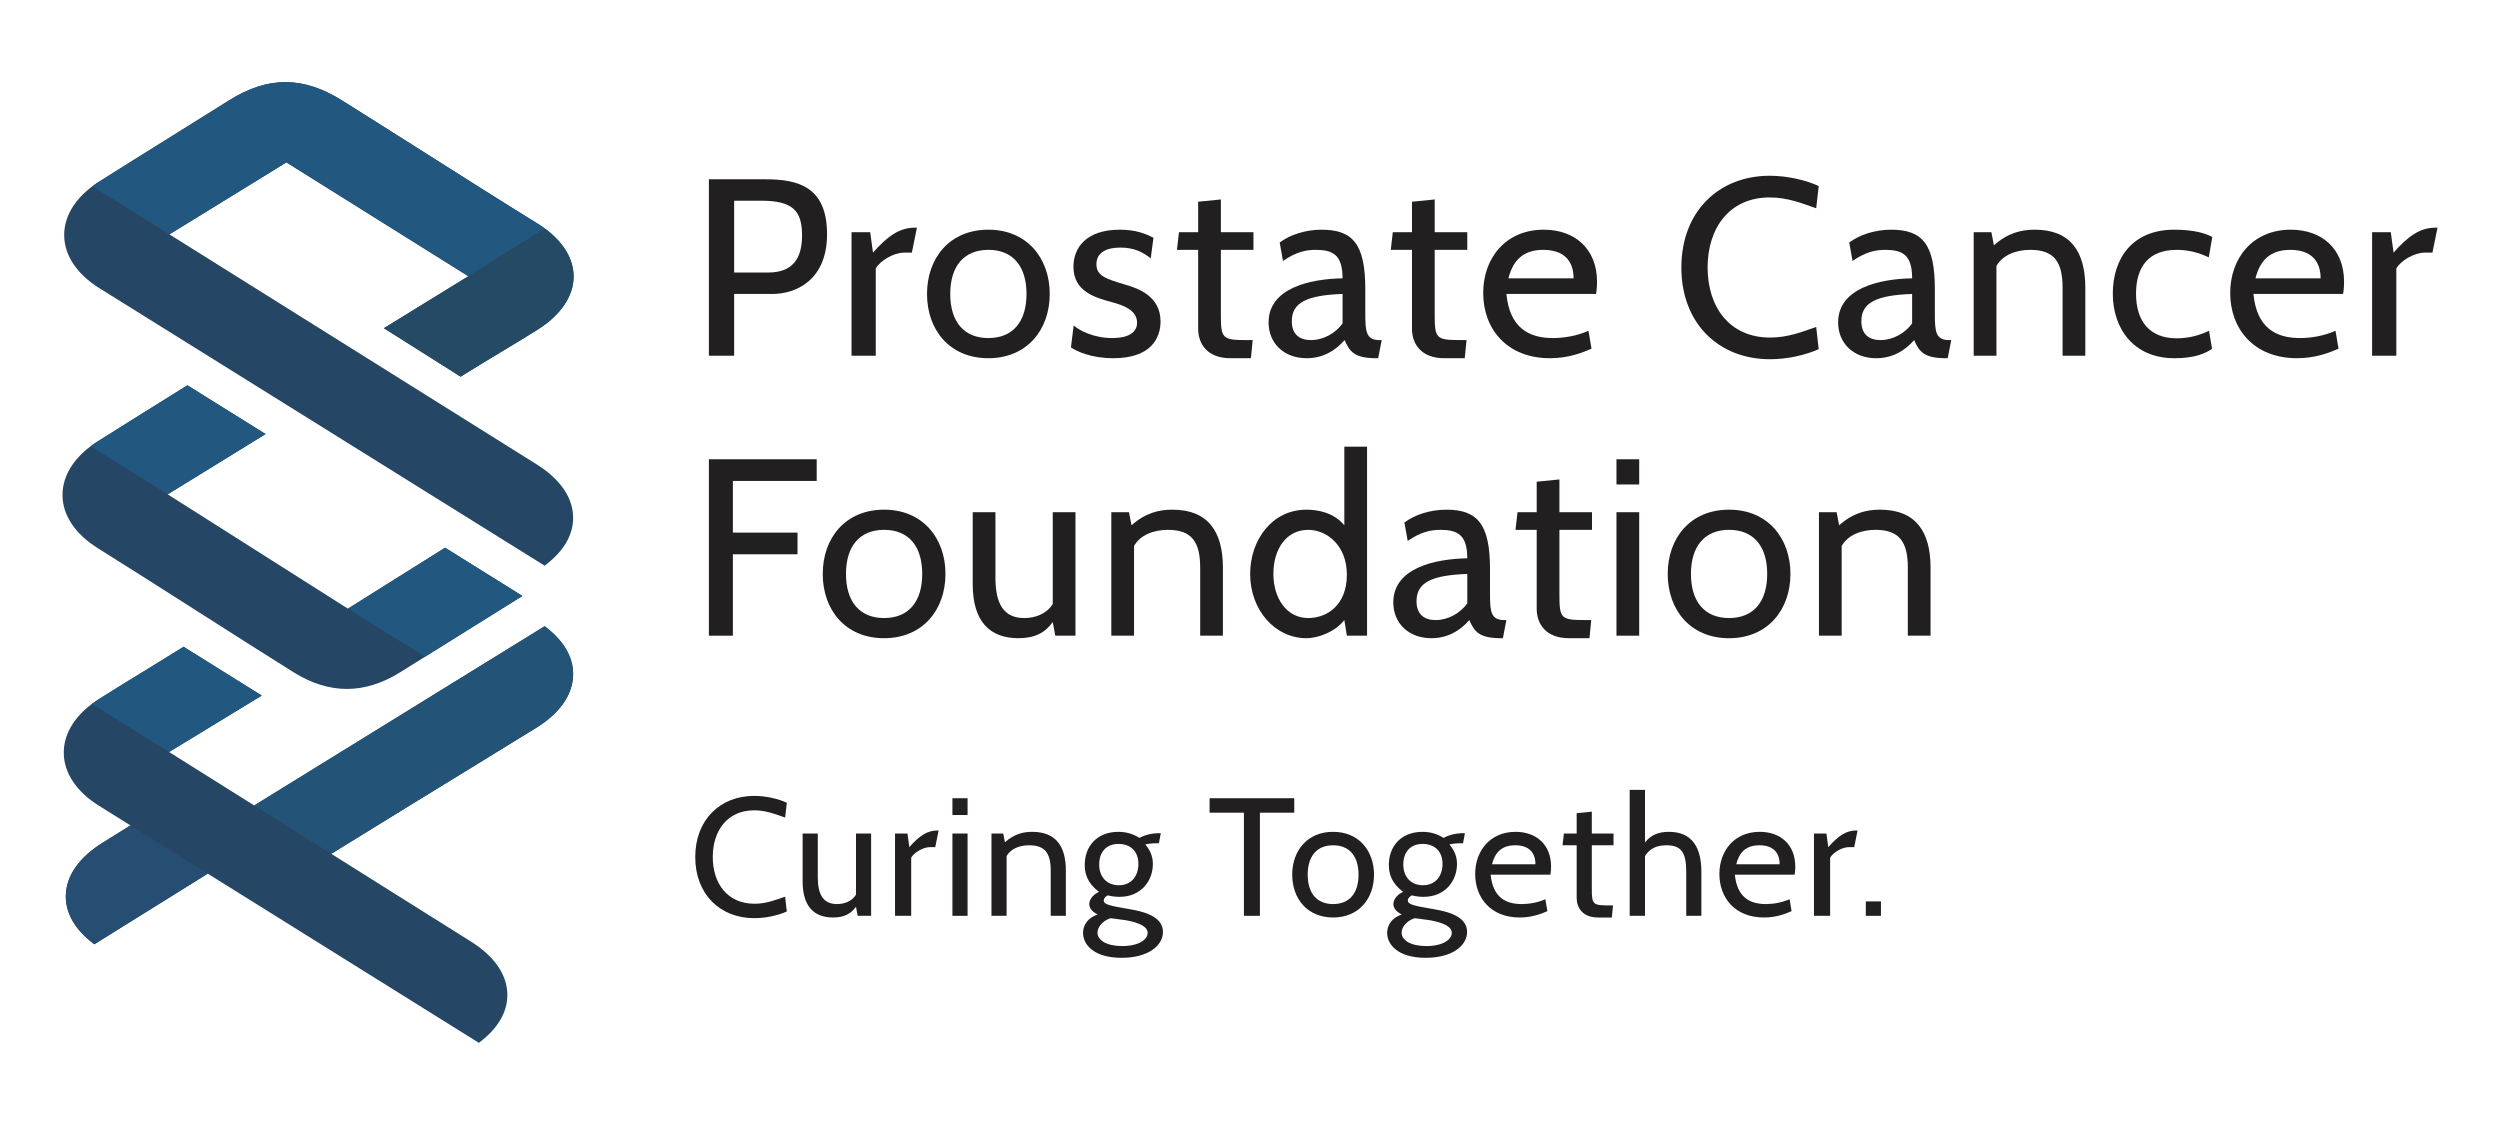 <svg width="160" height="72" viewBox="0 0 160 72" fill="none" xmlns="http://www.w3.org/2000/svg">
<path fill-rule="evenodd" clip-rule="evenodd" d="M35.096 40.267L34.861 40.077L34.604 40.235L16.269 51.549L12.712 49.316L10.82 48.128L16.166 44.873L16.752 44.516L16.17 44.153L14.283 42.975L11.973 41.534L11.748 41.392L11.524 41.533C10.691 42.052 9.932 42.518 9.198 42.967C8.248 43.549 7.35 44.099 6.333 44.741C4.878 45.658 4.079 46.878 4.081 48.174C4.085 49.458 4.885 50.664 6.335 51.569L6.559 51.708L7.487 52.288L8.063 52.648L8.179 52.72L8.349 52.826L8.275 52.872L6.563 53.939C5.105 54.849 4.294 55.973 4.218 57.192C4.149 58.294 4.695 59.35 5.797 60.245L6.033 60.436L6.29 60.276C6.29 60.276 9.251 58.433 12.871 56.178L13.296 55.914C20.483 60.399 30.393 66.583 30.393 66.583L30.65 66.744L30.886 66.553C31.988 65.658 32.534 64.602 32.465 63.499C32.39 62.282 31.579 61.157 30.121 60.247L21.201 54.646C23.644 53.132 27.36 50.854 30.181 49.123C32.246 47.857 33.875 46.858 34.331 46.574C35.789 45.663 36.599 44.538 36.675 43.32C36.744 42.218 36.198 41.161 35.096 40.267ZM16.996 27.781L16.417 27.419L14.241 26.061L12.219 24.798L11.994 24.658L11.77 24.798L10.689 25.472C9.133 26.442 7.788 27.28 6.252 28.25C5.532 28.704 4.971 29.232 4.585 29.819C4.196 30.412 3.999 31.039 4 31.683C4.003 32.968 4.804 34.173 6.253 35.079C7.897 36.105 10.291 37.631 12.607 39.106C14.875 40.551 17.22 42.046 18.797 43.03C19.925 43.735 21.071 44.092 22.201 44.092C23.33 44.092 24.476 43.735 25.604 43.03L28.756 41.061L33.434 38.141L29.501 35.686L28.713 35.194L28.487 35.053L28.262 35.194L22.266 38.954L10.732 31.637L16.415 28.139L16.996 27.781ZM36.675 32.962C36.744 34.065 36.198 35.12 35.096 36.015L34.861 36.206L34.603 36.046C34.35 35.889 9.252 20.248 6.362 18.444C4.911 17.538 4.111 16.333 4.108 15.049C4.105 13.753 4.904 12.533 6.359 11.616C7.888 10.651 9.224 9.818 10.772 8.853C11.959 8.113 13.186 7.348 14.669 6.418C15.917 5.636 17.094 5.256 18.27 5.256C19.442 5.256 20.621 5.636 21.872 6.418C23.242 7.273 25.014 8.396 26.89 9.584C29.569 11.282 32.339 13.038 34.358 14.281C35.871 15.209 36.706 16.418 36.711 17.683C36.716 18.955 35.882 20.178 34.361 21.128C33.417 21.716 32.696 22.149 31.999 22.569C31.316 22.979 30.611 23.403 29.708 23.967L29.482 24.108L29.256 23.966L25.142 21.367L24.569 21.005L25.147 20.65L29.975 17.679L18.329 10.392L10.844 15C14.288 17.158 32.027 28.271 34.331 29.71C35.789 30.62 36.599 31.744 36.675 32.962Z" fill="#254665"/>
<path fill-rule="evenodd" clip-rule="evenodd" d="M10.733 31.637L5.801 28.559C5.943 28.453 6.094 28.349 6.252 28.25C7.789 27.28 9.133 26.442 10.69 25.472L11.77 24.798L11.994 24.658L12.22 24.798L14.241 26.061L16.418 27.419L16.996 27.781L16.415 28.138L10.733 31.637Z" fill="#22577F"/>
<path fill-rule="evenodd" clip-rule="evenodd" d="M29.974 17.679L18.328 10.392L10.842 15L5.91 11.923C6.052 11.817 6.201 11.715 6.358 11.616C7.886 10.651 9.223 9.818 10.771 8.853C11.958 8.113 13.185 7.348 14.668 6.418C15.915 5.636 17.093 5.256 18.268 5.256C19.441 5.256 20.62 5.636 21.871 6.418C23.241 7.273 25.013 8.396 26.889 9.584C29.568 11.282 32.338 13.038 34.357 14.281C34.539 14.393 34.712 14.509 34.874 14.629L29.974 17.679Z" fill="#22577F"/>
<path fill-rule="evenodd" clip-rule="evenodd" d="M29.481 24.108L29.255 23.965L25.142 21.367L24.568 21.005L25.146 20.649L29.975 17.679L34.875 14.628C36.059 15.502 36.706 16.57 36.711 17.683V17.691C36.712 18.959 35.878 20.18 34.36 21.127C33.417 21.716 32.695 22.149 31.998 22.568C31.316 22.979 30.611 23.403 29.707 23.966L29.481 24.108Z" fill="#254A66"/>
<path fill-rule="evenodd" clip-rule="evenodd" d="M27.2 42.032L22.266 38.953L28.26 35.194L28.485 35.053L28.711 35.194L29.5 35.686L33.433 38.142L28.754 41.062L27.2 42.032Z" fill="#22577F"/>
<path fill-rule="evenodd" clip-rule="evenodd" d="M10.825 48.134L5.883 45.05C6.025 44.943 6.175 44.84 6.333 44.741C7.35 44.099 8.248 43.549 9.198 42.967C9.932 42.518 10.691 42.052 11.524 41.533L11.748 41.393L11.973 41.534L14.283 42.975L16.17 44.153L16.751 44.516L16.166 44.873L10.82 48.128L10.827 48.132L10.825 48.134Z" fill="#22577F"/>
<path fill-rule="evenodd" clip-rule="evenodd" d="M6.032 60.436L5.796 60.245C4.757 59.401 4.212 58.413 4.211 57.378C4.211 57.316 4.213 57.254 4.217 57.191C4.293 55.973 5.104 54.849 6.562 53.939L8.274 52.872L8.348 52.826L13.295 55.913L12.87 56.178C9.25 58.432 6.289 60.275 6.289 60.275L6.032 60.436Z" fill="#264E72"/>
<path fill-rule="evenodd" clip-rule="evenodd" d="M21.199 54.645L16.268 51.549L34.603 40.235L34.86 40.077L35.095 40.266C36.135 41.11 36.679 42.099 36.68 43.133C36.681 43.195 36.678 43.258 36.674 43.32C36.598 44.538 35.788 45.663 34.33 46.573C33.874 46.857 32.245 47.857 30.18 49.123C27.358 50.854 23.643 53.132 21.199 54.645Z" fill="#245378"/>
<path fill-rule="evenodd" clip-rule="evenodd" d="M46.985 12.845V17.442H49.15C50.718 17.442 51.332 16.571 51.332 15.055C51.332 13.442 50.686 12.845 48.698 12.845H46.985ZM46.985 18.813V22.765H45.369V11.474H48.989C51.09 11.474 52.931 11.958 52.931 14.99C52.931 17.926 50.944 18.813 49.441 18.813H46.985Z" fill="#221F20"/>
<path fill-rule="evenodd" clip-rule="evenodd" d="M58.36 16.168H57.859C57.196 16.168 56.324 16.684 56.049 17.184V22.765H54.498V14.861H55.693L55.871 16.168C56.825 15.087 57.584 14.571 58.554 14.571H58.683L58.36 16.168Z" fill="#221F20"/>
<path fill-rule="evenodd" clip-rule="evenodd" d="M60.816 18.813C60.816 20.587 61.688 21.636 63.256 21.636C64.824 21.636 65.696 20.587 65.696 18.813C65.696 17.039 64.824 15.99 63.256 15.99C61.688 15.99 60.816 17.039 60.816 18.813ZM59.329 18.813C59.329 16.523 60.767 14.7 63.256 14.7C65.728 14.7 67.183 16.523 67.183 18.813C67.183 21.104 65.728 22.926 63.256 22.926C60.767 22.926 59.329 21.104 59.329 18.813Z" fill="#221F20"/>
<path fill-rule="evenodd" clip-rule="evenodd" d="M68.539 22.233L68.716 20.829C69.056 21.136 69.977 21.636 71.189 21.636C72.207 21.636 72.773 21.281 72.773 20.652C72.773 19.83 71.835 19.523 71.189 19.345C70.106 19.055 68.7 18.668 68.7 17.071C68.7 15.862 69.508 14.7 71.674 14.7C72.724 14.7 73.338 14.974 73.823 15.216L73.645 16.539C73.177 16.152 72.595 15.845 71.706 15.845C70.801 15.845 70.171 16.168 70.171 16.91C70.171 17.652 70.769 17.846 72.013 18.216C72.789 18.442 74.275 18.926 74.275 20.572C74.275 21.62 73.678 22.926 71.254 22.926C69.847 22.926 68.91 22.491 68.539 22.233Z" fill="#221F20"/>
<path fill-rule="evenodd" clip-rule="evenodd" d="M80.059 22.926H78.75C77.248 22.926 76.682 21.991 76.682 21.039V15.99H75.324L75.454 14.861H76.682V12.91L78.136 12.765V14.861H80.221V15.99H78.136V20.152C78.136 21.668 78.233 21.765 79.8 21.765H80.172L80.059 22.926Z" fill="#221F20"/>
<path fill-rule="evenodd" clip-rule="evenodd" d="M85.924 18.813C83.613 18.894 82.676 19.378 82.676 20.555C82.676 21.41 83.177 21.765 83.904 21.765C84.68 21.765 85.456 21.345 85.924 20.701V18.813ZM88.203 22.926H88.09C86.684 22.926 86.377 22.507 86.054 21.765C85.456 22.458 84.648 22.926 83.629 22.926C82.159 22.926 81.189 21.959 81.189 20.636C81.189 18.41 83.904 17.846 85.924 17.813C85.924 16.313 85.31 15.99 84.195 15.99C83.597 15.99 82.951 16.119 82.111 16.7L81.901 15.523C82.531 15.039 83.533 14.7 84.583 14.7C86.587 14.7 87.379 15.636 87.379 18.491V20.104C87.379 21.233 87.443 21.765 88.284 21.765H88.429L88.203 22.926Z" fill="#221F20"/>
<path fill-rule="evenodd" clip-rule="evenodd" d="M93.744 22.926H92.435C90.933 22.926 90.367 21.991 90.367 21.039V15.99H89.01L89.139 14.861H90.367V12.91L91.821 12.765V14.861H93.906V15.99H91.821V20.152C91.821 21.668 91.918 21.765 93.486 21.765H93.858L93.744 22.926Z" fill="#221F20"/>
<path fill-rule="evenodd" clip-rule="evenodd" d="M96.539 17.813H100.709C100.709 16.7 100.094 15.991 98.77 15.991C97.477 15.991 96.83 16.668 96.539 17.813ZM96.41 18.813C96.62 21.007 97.881 21.636 99.384 21.636C100.11 21.636 100.951 21.491 101.662 21.168L101.856 22.313C101.242 22.587 100.353 22.926 99.206 22.926C96.41 22.926 94.924 21.023 94.924 18.749C94.924 16.539 96.345 14.7 98.802 14.7C100.774 14.7 102.211 15.91 102.211 18.039C102.211 18.265 102.195 18.539 102.147 18.813H96.41Z" fill="#221F20"/>
<path fill-rule="evenodd" clip-rule="evenodd" d="M107.607 17.12C107.607 13.539 109.998 11.248 113.263 11.248C114.41 11.248 115.622 11.539 116.398 11.91L116.236 13.329C115.347 13.023 114.426 12.636 113.263 12.636C110.661 12.636 109.287 14.62 109.287 17.12C109.287 19.62 110.661 21.604 113.295 21.604C114.426 21.604 115.347 21.233 116.236 20.926L116.398 22.346C115.574 22.717 114.41 22.991 113.279 22.991C109.998 22.991 107.607 20.701 107.607 17.12Z" fill="#221F20"/>
<path fill-rule="evenodd" clip-rule="evenodd" d="M122.376 18.813C120.064 18.894 119.127 19.378 119.127 20.555C119.127 21.41 119.628 21.765 120.355 21.765C121.131 21.765 121.907 21.345 122.376 20.701V18.813ZM124.654 22.926H124.541C123.135 22.926 122.828 22.507 122.505 21.765C121.907 22.458 121.099 22.926 120.08 22.926C118.61 22.926 117.64 21.959 117.64 20.636C117.64 18.41 120.355 17.846 122.376 17.813C122.376 16.313 121.762 15.99 120.646 15.99C120.048 15.99 119.402 16.119 118.562 16.7L118.352 15.523C118.982 15.039 119.984 14.7 121.034 14.7C123.038 14.7 123.83 15.636 123.83 18.491V20.104C123.83 21.233 123.895 21.765 124.735 21.765H124.88L124.654 22.926Z" fill="#221F20"/>
<path fill-rule="evenodd" clip-rule="evenodd" d="M132.005 22.765V18.41C132.005 16.732 131.44 15.991 129.937 15.991C129.032 15.991 128.176 16.313 127.772 17.023V22.765H126.317V14.861H127.449L127.61 15.7C128.515 14.894 129.388 14.7 130.228 14.7C132.539 14.7 133.46 16.136 133.46 18.41V22.765H132.005Z" fill="#221F20"/>
<path fill-rule="evenodd" clip-rule="evenodd" d="M135.22 18.797C135.22 16.49 136.513 14.7 139.147 14.7C140.343 14.7 141.118 14.91 141.587 15.168L141.361 16.474C140.73 16.168 140.052 15.991 139.309 15.991C137.547 15.991 136.706 17.039 136.706 18.797C136.706 20.523 137.547 21.652 139.309 21.652C140.052 21.652 140.746 21.475 141.377 21.168L141.57 22.329C141.102 22.636 140.44 22.926 139.163 22.926C136.529 22.926 135.22 21.007 135.22 18.797Z" fill="#221F20"/>
<path fill-rule="evenodd" clip-rule="evenodd" d="M144.349 17.813H148.519C148.519 16.7 147.904 15.991 146.579 15.991C145.287 15.991 144.64 16.668 144.349 17.813ZM144.22 18.813C144.43 21.007 145.691 21.636 147.194 21.636C147.921 21.636 148.761 21.491 149.472 21.168L149.666 22.313C149.052 22.587 148.163 22.926 147.016 22.926C144.22 22.926 142.733 21.023 142.733 18.749C142.733 16.539 144.155 14.7 146.612 14.7C148.584 14.7 150.021 15.91 150.021 18.039C150.021 18.265 150.005 18.539 149.957 18.813H144.22Z" fill="#221F20"/>
<path fill-rule="evenodd" clip-rule="evenodd" d="M155.676 16.168H155.175C154.513 16.168 153.64 16.684 153.365 17.184V22.765H151.814V14.861H153.01L153.188 16.168C154.141 15.087 154.901 14.571 155.87 14.571H156L155.676 16.168Z" fill="#221F20"/>
<path fill-rule="evenodd" clip-rule="evenodd" d="M46.904 30.78V34.087H51.041V35.474H46.904V40.684H45.369V29.393H52.269V30.78H46.904Z" fill="#221F20"/>
<path fill-rule="evenodd" clip-rule="evenodd" d="M54.143 36.732C54.143 38.506 55.015 39.555 56.583 39.555C58.15 39.555 59.023 38.506 59.023 36.732C59.023 34.958 58.15 33.91 56.583 33.91C55.015 33.91 54.143 34.958 54.143 36.732ZM52.656 36.732C52.656 34.442 54.094 32.619 56.583 32.619C59.055 32.619 60.51 34.442 60.51 36.732C60.51 39.023 59.055 40.845 56.583 40.845C54.094 40.845 52.656 39.023 52.656 36.732Z" fill="#221F20"/>
<path fill-rule="evenodd" clip-rule="evenodd" d="M67.538 40.684L67.376 39.813C66.875 40.507 66.212 40.845 65.178 40.845C63.32 40.845 62.253 39.748 62.253 37.377V32.781H63.708V36.974C63.708 38.652 64.241 39.555 65.55 39.555C66.277 39.555 66.988 39.281 67.376 38.652V32.781H68.83V40.684H67.538Z" fill="#221F20"/>
<path fill-rule="evenodd" clip-rule="evenodd" d="M76.812 40.684V36.329C76.812 34.651 76.246 33.91 74.743 33.91C73.838 33.91 72.982 34.232 72.578 34.942V40.684H71.124V32.781H72.255L72.416 33.619C73.321 32.813 74.194 32.619 75.034 32.619C77.345 32.619 78.266 34.055 78.266 36.329V40.684H76.812Z" fill="#221F20"/>
<path fill-rule="evenodd" clip-rule="evenodd" d="M81.497 36.732C81.497 38.281 82.337 39.555 83.727 39.555C84.89 39.555 86.199 38.765 86.199 36.781C86.199 34.877 84.89 33.91 83.727 33.91C82.337 33.91 81.497 35.119 81.497 36.732ZM86.199 40.684L86.037 39.684C85.44 40.458 84.325 40.845 83.614 40.845C81.594 40.845 80.01 39.039 80.01 36.732C80.01 34.571 81.4 32.619 83.614 32.619C84.325 32.619 85.359 32.797 86.037 33.619V28.587H87.492V40.684H86.199Z" fill="#221F20"/>
<path fill-rule="evenodd" clip-rule="evenodd" d="M93.906 36.732C91.595 36.813 90.657 37.297 90.657 38.474C90.657 39.329 91.159 39.684 91.886 39.684C92.662 39.684 93.437 39.265 93.906 38.619V36.732ZM96.185 40.845H96.071C94.665 40.845 94.359 40.426 94.035 39.684C93.437 40.378 92.629 40.845 91.611 40.845C90.141 40.845 89.171 39.877 89.171 38.555C89.171 36.329 91.886 35.764 93.906 35.732C93.906 34.232 93.292 33.91 92.177 33.91C91.579 33.91 90.932 34.039 90.092 34.619L89.882 33.442C90.513 32.958 91.514 32.619 92.564 32.619C94.568 32.619 95.36 33.555 95.36 36.409V38.023C95.36 39.151 95.425 39.684 96.266 39.684H96.41L96.185 40.845Z" fill="#221F20"/>
<path fill-rule="evenodd" clip-rule="evenodd" d="M101.726 40.845H100.417C98.915 40.845 98.349 39.91 98.349 38.958V33.91H96.992L97.121 32.781H98.349V30.829L99.803 30.684V32.781H101.888V33.91H99.803V38.071C99.803 39.587 99.9 39.684 101.468 39.684H101.839L101.726 40.845Z" fill="#221F20"/>
<path fill-rule="evenodd" clip-rule="evenodd" d="M103.454 40.684H104.909V32.781H103.454V40.684ZM103.454 31.006H104.909V29.393H103.454V31.006Z" fill="#221F20"/>
<path fill-rule="evenodd" clip-rule="evenodd" d="M108.221 36.732C108.221 38.507 109.094 39.555 110.661 39.555C112.228 39.555 113.101 38.507 113.101 36.732C113.101 34.958 112.228 33.91 110.661 33.91C109.094 33.91 108.221 34.958 108.221 36.732ZM106.734 36.732C106.734 34.442 108.172 32.619 110.661 32.619C113.133 32.619 114.588 34.442 114.588 36.732C114.588 39.023 113.133 40.846 110.661 40.846C108.172 40.846 106.734 39.023 106.734 36.732Z" fill="#221F20"/>
<path fill-rule="evenodd" clip-rule="evenodd" d="M122.101 40.684V36.33C122.101 34.652 121.535 33.91 120.032 33.91C119.127 33.91 118.271 34.233 117.867 34.942V40.684H116.413V32.781H117.544L117.705 33.619C118.61 32.813 119.483 32.619 120.323 32.619C122.634 32.619 123.555 34.055 123.555 36.33V40.684H122.101Z" fill="#221F20"/>
<path fill-rule="evenodd" clip-rule="evenodd" d="M44.496 54.85C44.496 52.463 46.09 50.937 48.266 50.937C49.031 50.937 49.839 51.13 50.356 51.378L50.248 52.324C49.656 52.119 49.042 51.861 48.266 51.861C46.532 51.861 45.617 53.184 45.617 54.85C45.617 56.516 46.532 57.839 48.288 57.839C49.042 57.839 49.656 57.591 50.248 57.387L50.356 58.333C49.806 58.581 49.031 58.763 48.277 58.763C46.09 58.763 44.496 57.237 44.496 54.85Z" fill="#221F20"/>
<path fill-rule="evenodd" clip-rule="evenodd" d="M54.891 58.613L54.783 58.032C54.449 58.495 54.007 58.72 53.318 58.72C52.079 58.72 51.368 57.989 51.368 56.409V53.345H52.338V56.14C52.338 57.258 52.693 57.86 53.566 57.86C54.05 57.86 54.525 57.678 54.783 57.258V53.345H55.752V58.613H54.891Z" fill="#221F20"/>
<path fill-rule="evenodd" clip-rule="evenodd" d="M59.856 54.216H59.523C59.081 54.216 58.499 54.559 58.316 54.893V58.613H57.282V53.345H58.079L58.197 54.216C58.833 53.495 59.34 53.151 59.986 53.151H60.072L59.856 54.216Z" fill="#221F20"/>
<path fill-rule="evenodd" clip-rule="evenodd" d="M60.955 58.613H61.925V53.345H60.955V58.613ZM60.955 52.162H61.925V51.087H60.955V52.162Z" fill="#221F20"/>
<path fill-rule="evenodd" clip-rule="evenodd" d="M67.245 58.613V55.71C67.245 54.592 66.869 54.098 65.867 54.098C65.263 54.098 64.693 54.312 64.423 54.785V58.613H63.454V53.345H64.208L64.316 53.904C64.919 53.367 65.501 53.237 66.061 53.237C67.601 53.237 68.215 54.194 68.215 55.71V58.613H67.245Z" fill="#221F20"/>
<path fill-rule="evenodd" clip-rule="evenodd" d="M70.348 55.323C70.348 56.151 70.865 56.656 71.608 56.656C72.416 56.656 72.858 56.054 72.858 55.291C72.858 54.463 72.33 54.011 71.587 54.011C70.779 54.011 70.348 54.56 70.348 55.323ZM71.08 58.764C70.595 58.914 70.24 59.312 70.24 59.688C70.24 60.172 70.811 60.548 71.824 60.548C72.901 60.548 73.45 60.118 73.45 59.709C73.45 59.333 72.998 59.065 72.039 58.892C72.017 58.892 71.209 58.785 71.08 58.764ZM69.314 59.709C69.314 59.419 69.422 58.818 70.251 58.527C69.799 58.312 69.712 58.022 69.712 57.86C69.712 57.678 69.831 57.312 70.337 57.076C69.583 56.527 69.422 55.893 69.422 55.355C69.422 54.194 70.175 53.238 71.576 53.238C72.071 53.238 72.492 53.356 72.922 53.624C73.246 53.452 73.677 53.323 74.204 53.323H74.29L74.171 53.968H73.924C73.849 53.968 73.525 53.99 73.299 54.044C73.687 54.506 73.784 54.915 73.784 55.301C73.784 56.366 73.03 57.398 71.651 57.398C71.403 57.398 71.124 57.366 70.897 57.301C70.746 57.387 70.639 57.495 70.639 57.624C70.639 57.893 71.026 57.968 72.276 58.183C73.105 58.323 74.43 58.613 74.43 59.645C74.43 60.494 73.525 61.3 71.78 61.3C69.949 61.3 69.314 60.408 69.314 59.709Z" fill="#221F20"/>
<path fill-rule="evenodd" clip-rule="evenodd" d="M80.634 52.012V58.613H79.611V52.012H77.414V51.087H82.832V52.012H80.634Z" fill="#221F20"/>
<path fill-rule="evenodd" clip-rule="evenodd" d="M83.693 55.979C83.693 57.162 84.275 57.86 85.32 57.86C86.365 57.86 86.946 57.162 86.946 55.979C86.946 54.797 86.365 54.098 85.32 54.098C84.275 54.098 83.693 54.797 83.693 55.979ZM82.702 55.979C82.702 54.452 83.661 53.237 85.32 53.237C86.968 53.237 87.937 54.452 87.937 55.979C87.937 57.506 86.968 58.72 85.32 58.72C83.661 58.72 82.702 57.506 82.702 55.979Z" fill="#221F20"/>
<path fill-rule="evenodd" clip-rule="evenodd" d="M89.811 55.323C89.811 56.151 90.329 56.656 91.072 56.656C91.88 56.656 92.321 56.054 92.321 55.291C92.321 54.463 91.793 54.011 91.05 54.011C90.242 54.011 89.811 54.56 89.811 55.323ZM90.544 58.764C90.059 58.914 89.704 59.312 89.704 59.688C89.704 60.172 90.275 60.548 91.287 60.548C92.364 60.548 92.914 60.118 92.914 59.709C92.914 59.333 92.461 59.065 91.503 58.892C91.481 58.892 90.673 58.785 90.544 58.764ZM88.778 59.709C88.778 59.419 88.885 58.818 89.715 58.527C89.262 58.312 89.176 58.022 89.176 57.86C89.176 57.678 89.295 57.312 89.801 57.076C89.047 56.527 88.885 55.893 88.885 55.355C88.885 54.194 89.639 53.238 91.04 53.238C91.535 53.238 91.955 53.356 92.386 53.624C92.709 53.452 93.14 53.323 93.667 53.323H93.754L93.635 53.968H93.388C93.312 53.968 92.989 53.99 92.763 54.044C93.151 54.506 93.248 54.915 93.248 55.301C93.248 56.366 92.494 57.398 91.115 57.398C90.867 57.398 90.587 57.366 90.361 57.301C90.21 57.387 90.102 57.495 90.102 57.624C90.102 57.893 90.49 57.968 91.74 58.183C92.569 58.323 93.894 58.613 93.894 59.645C93.894 60.494 92.989 61.3 91.244 61.3C89.413 61.3 88.778 60.408 88.778 59.709Z" fill="#221F20"/>
<path fill-rule="evenodd" clip-rule="evenodd" d="M95.488 55.312H98.267C98.267 54.571 97.858 54.098 96.975 54.098C96.113 54.098 95.682 54.549 95.488 55.312ZM95.402 55.979C95.542 57.441 96.382 57.86 97.384 57.86C97.868 57.86 98.429 57.763 98.903 57.549L99.032 58.312C98.623 58.495 98.03 58.72 97.266 58.72C95.402 58.72 94.411 57.452 94.411 55.936C94.411 54.463 95.359 53.237 96.996 53.237C98.31 53.237 99.269 54.044 99.269 55.463C99.269 55.614 99.258 55.796 99.226 55.979H95.402Z" fill="#221F20"/>
<path fill-rule="evenodd" clip-rule="evenodd" d="M103.158 58.72H102.285C101.283 58.72 100.907 58.097 100.907 57.462V54.097H100.002L100.088 53.345H100.907V52.044L101.876 51.947V53.345H103.265V54.097H101.876V56.872C101.876 57.882 101.941 57.947 102.985 57.947H103.233L103.158 58.72Z" fill="#221F20"/>
<path fill-rule="evenodd" clip-rule="evenodd" d="M107.919 58.613V55.796C107.919 54.549 107.595 54.098 106.658 54.098C106.012 54.098 105.581 54.312 105.28 54.785V58.613H104.299V50.55H105.28V53.915C105.646 53.452 106.12 53.237 106.809 53.237C108.328 53.237 108.888 54.28 108.888 55.796V58.613H107.919Z" fill="#221F20"/>
<path fill-rule="evenodd" clip-rule="evenodd" d="M111.118 55.312H113.897C113.897 54.571 113.488 54.098 112.604 54.098C111.742 54.098 111.311 54.549 111.118 55.312ZM111.031 55.979C111.172 57.441 112.012 57.86 113.014 57.86C113.498 57.86 114.058 57.763 114.532 57.549L114.661 58.312C114.252 58.495 113.66 58.72 112.895 58.72C111.031 58.72 110.041 57.452 110.041 55.936C110.041 54.463 110.988 53.237 112.626 53.237C113.939 53.237 114.898 54.044 114.898 55.463C114.898 55.614 114.888 55.796 114.856 55.979H111.031Z" fill="#221F20"/>
<path fill-rule="evenodd" clip-rule="evenodd" d="M118.669 54.216H118.335C117.893 54.216 117.311 54.559 117.128 54.893V58.613H116.094V53.345H116.891L117.01 54.216C117.645 53.495 118.152 53.151 118.798 53.151H118.884L118.669 54.216Z" fill="#221F20"/>
<path fill-rule="evenodd" clip-rule="evenodd" d="M119.412 58.613H120.381V57.689H119.412V58.613Z" fill="#221F20"/>
</svg>
